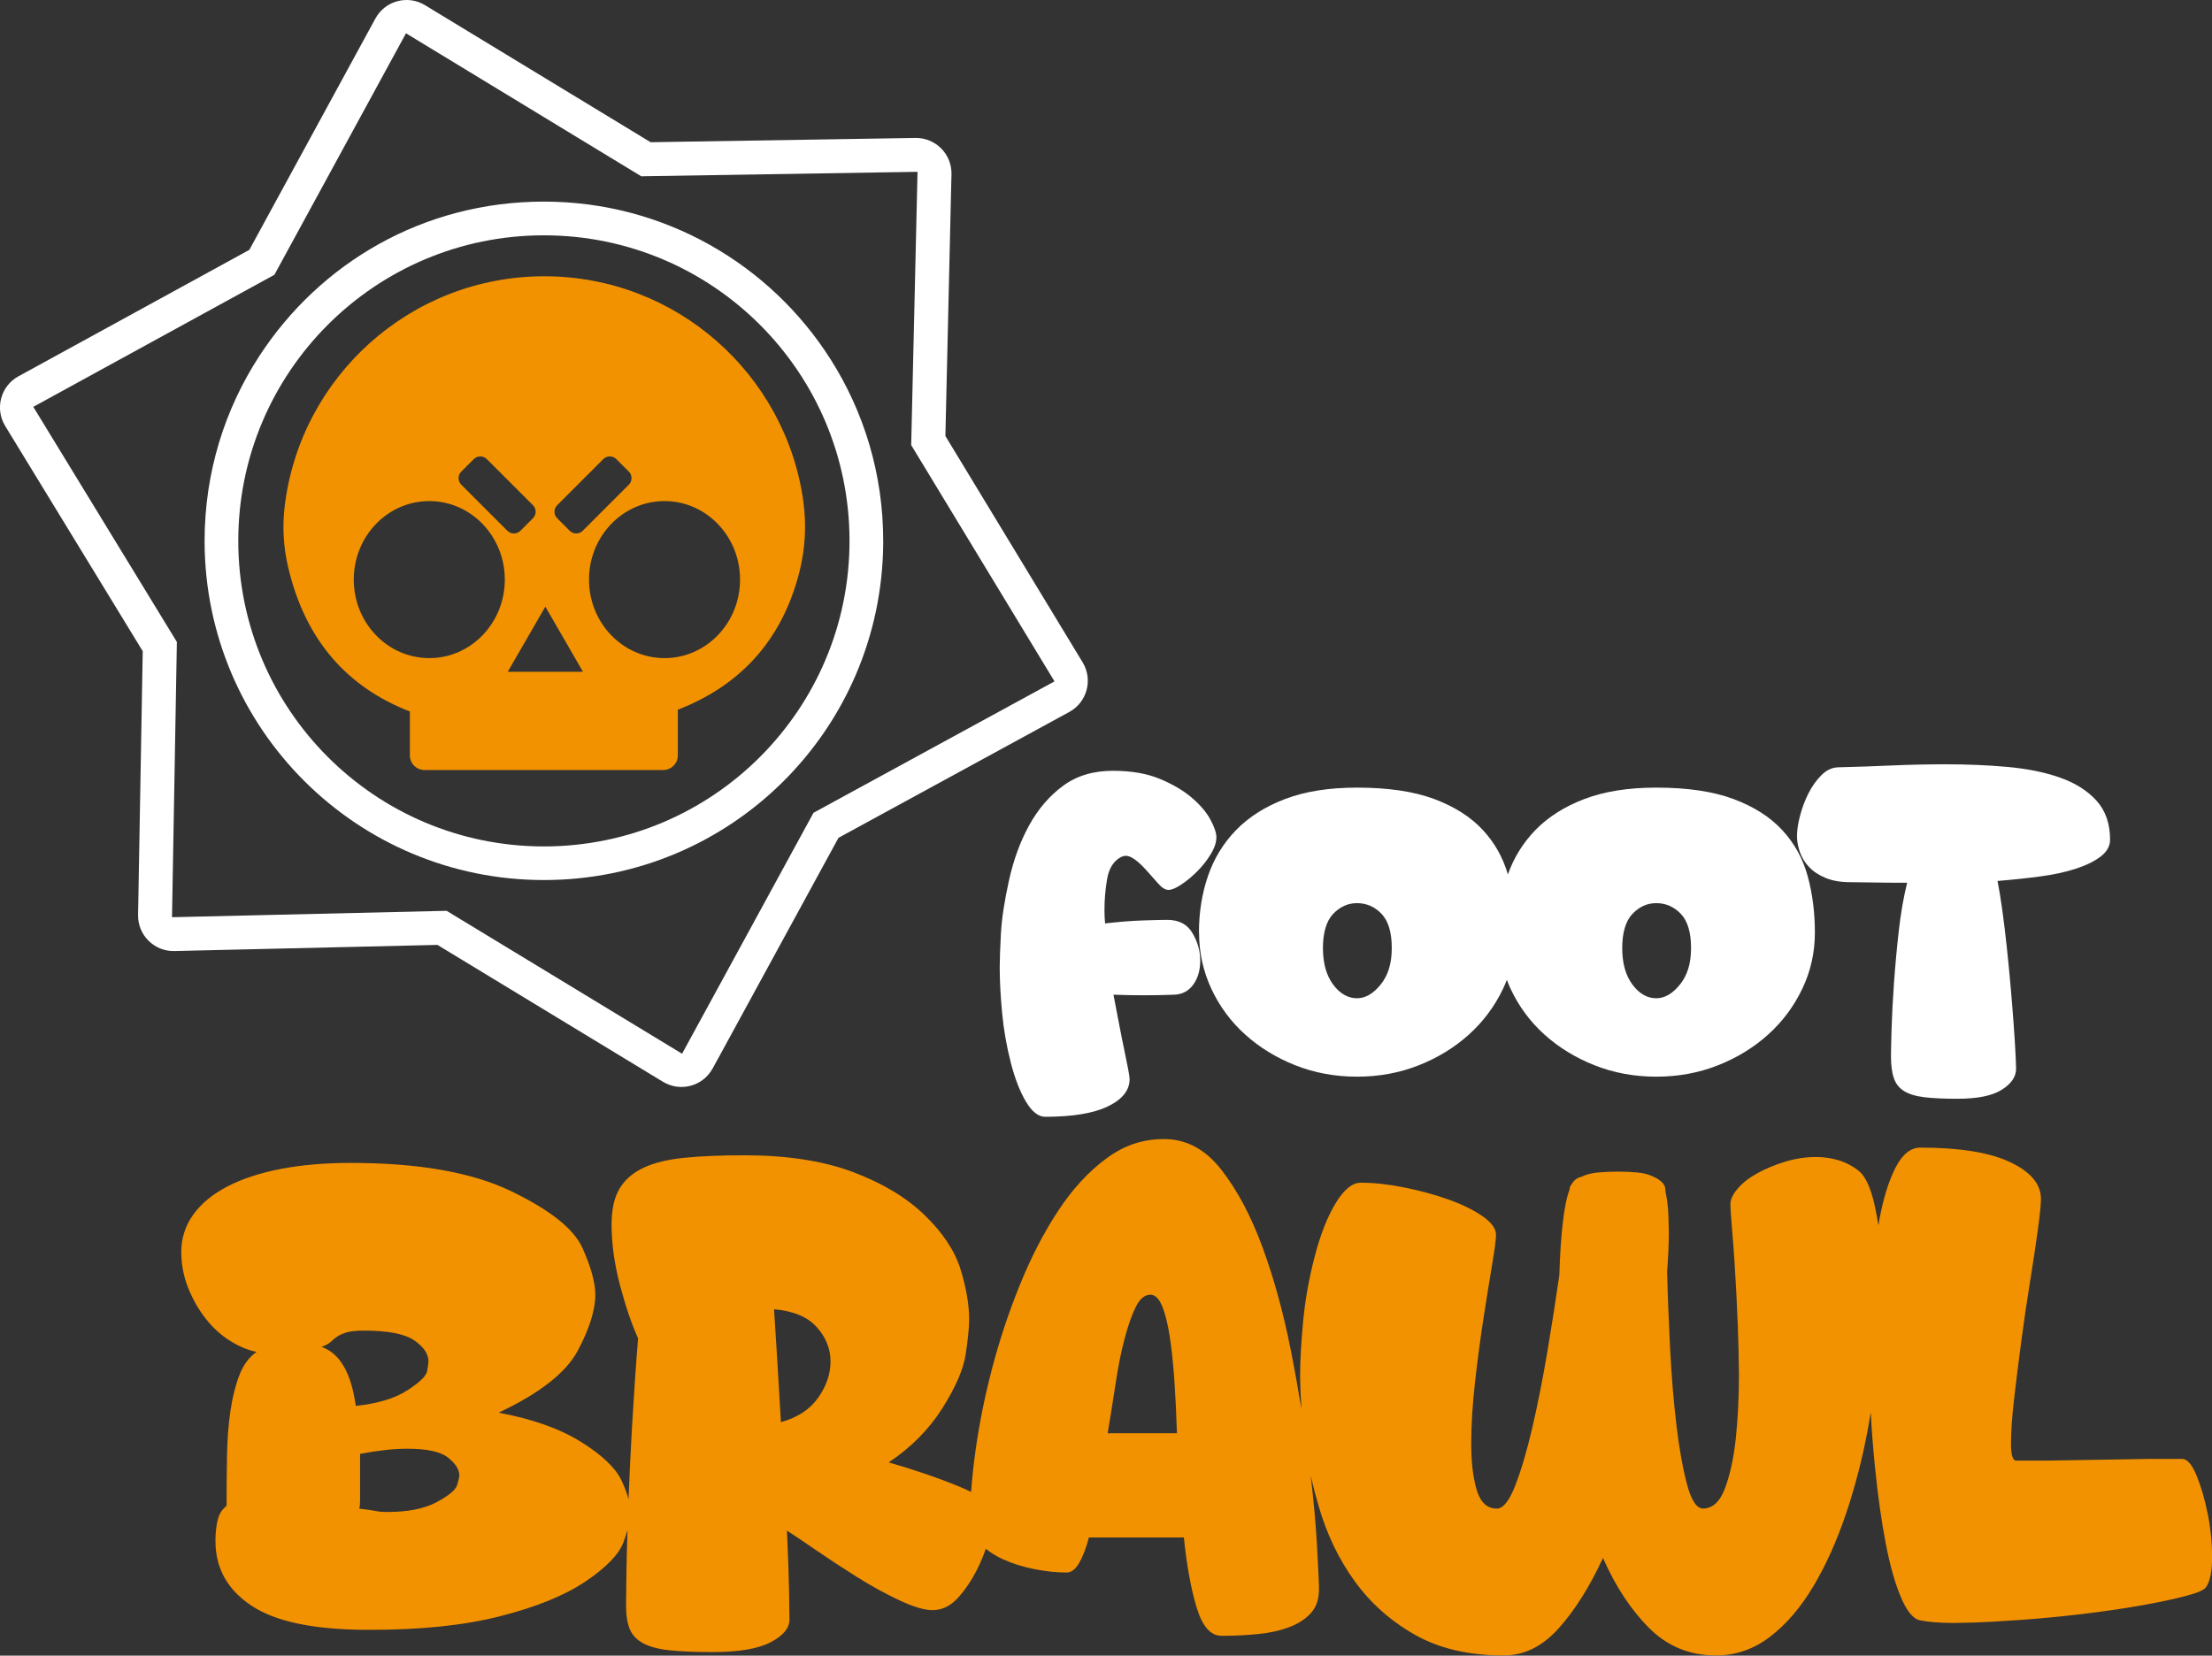 <?xml version="1.0" encoding="UTF-8"?>
<svg id="Livello_1" data-name="Livello 1" xmlns="http://www.w3.org/2000/svg" viewBox="0 0 683.61 511.78">
  <rect x="0" y="0" width="683.61" height="511.78" fill="#333333" stroke="none"/>
  <defs>
    <style>
      .cls-1 {
        fill: #f39200;
      }

      .cls-1, .cls-2 {
        stroke-width: 0px;
      }

      .cls-2 {
        fill: #fff;
      }
    </style>
  </defs>
  <path class="cls-2" d="M222.01,327.05l37.13-68.08,68.08-37.13,3.24-1.76c5.5-3,7.38-9.98,4.13-15.33l-1.91-3.16-40.51-66.82,1.79-77.21.09-3.69c.15-6.23-4.92-11.33-11.15-11.23l-3.73.06-78.1,1.26L134.49,3.51l-3.13-1.91c-5.36-3.26-12.35-1.38-15.35,4.13l-1.77,3.25-37.18,68.25L8.95,114.54l-3.25,1.78c-5.5,3.01-7.36,10-4.1,15.35l1.91,3.13,40.6,66.49-1.37,77.8-.07,3.72c-.11,6.24,4.99,11.32,11.23,11.17l3.69-.09,77.6-1.81,66.56,40.41,3.15,1.91c5.35,3.25,12.34,1.37,15.34-4.13l1.77-3.24ZM138.02,281.54l-84.86,1.98,1.5-85.09L10.29,125.76l74.51-40.82L125.47,10.29l72.71,44.2,85.38-1.38-1.96,84.47,44.29,73.04-74.48,40.62-40.62,74.48-72.77-44.18Z"/>
  <path class="cls-2" d="M256.63,110.98c-18.6-29.25-51.31-48.66-88.54-48.66s-69.17,18.95-87.88,47.63c-10.74,16.46-16.98,36.11-16.98,57.23v.29c.16,57.78,47.05,104.56,104.86,104.56s104.39-46.48,104.86-103.99c0-.29,0-.58,0-.87,0-20.68-5.98-39.96-16.32-56.2ZM168.09,261.64c-52.17,0-94.45-42.29-94.45-94.45s42.29-94.45,94.45-94.45,94.45,42.29,94.45,94.45-42.29,94.45-94.45,94.45Z"/>
  <path class="cls-1" d="M248.3,155.15c-5.4-39.4-39.19-69.75-80.07-69.75-41.47,0-75.65,31.23-80.29,71.46-.7,6.06-.33,12.21,1.04,18.15,5.36,23.29,18.76,37.58,37.69,44.92v13.57c0,2.5,2.03,4.52,4.52,4.52h73.77c2.5,0,4.52-2.03,4.52-4.52v-14.12c18.85-7.32,32.05-20.96,37.54-42.45,1.82-7.12,2.25-14.51,1.26-21.78ZM172.2,156.16l14.24-14.24c1.12-1.12,2.92-1.12,4.04,0l3.86,3.86c1.11,1.11,1.11,2.92,0,4.04l-14.24,14.24c-1.12,1.12-2.92,1.12-4.04,0l-3.86-3.86c-1.12-1.12-1.12-2.92,0-4.04ZM132.67,203.43c-12.89,0-23.34-10.86-23.34-24.27s10.45-24.27,23.34-24.27,23.34,10.86,23.34,24.27-10.45,24.27-23.34,24.27ZM142.56,149.82c-1.12-1.12-1.12-2.92,0-4.04l3.86-3.86c1.12-1.12,2.92-1.12,4.04,0l14.24,14.24c1.12,1.12,1.12,2.92,0,4.04l-3.86,3.86c-1.12,1.12-2.92,1.12-4.04,0l-14.24-14.24ZM156.91,207.66l11.63-20.14,11.63,20.14h-23.25ZM205.37,203.43c-12.89,0-23.34-10.86-23.34-24.27s10.45-24.27,23.34-24.27,23.34,10.86,23.34,24.27-10.45,24.27-23.34,24.27Z"/>
  <g>
    <path class="cls-2" d="M312.38,328.47c1.29,5,2.87,9.04,4.72,12.12,1.85,3.08,3.82,4.62,5.92,4.62,8.51,0,14.98-1.08,19.42-3.24,4.44-2.16,6.66-4.96,6.66-8.42,0-.49-.16-1.54-.46-3.14-.31-1.6-.71-3.58-1.2-5.92-.49-2.34-1.02-4.96-1.57-7.86-.55-2.9-1.14-5.95-1.76-9.16,3.08.12,6.23.18,9.43.18s6.23-.06,9.43-.18c2.47-.12,4.41-1.17,5.83-3.15,1.42-1.97,2.13-4.44,2.13-7.4s-.8-5.79-2.41-8.51c-1.6-2.71-4.19-4.07-7.77-4.07-1.48,0-4.01.06-7.58.18-3.58.12-7.46.43-11.65.92-.12-1.36-.19-2.71-.19-4.07,0-3.33.28-6.57.83-9.71.56-3.14,1.88-5.33,3.98-6.57.62-.37,1.23-.55,1.85-.55.74,0,1.63.37,2.68,1.11,1.05.74,2.22,1.82,3.51,3.24,1.29,1.42,2.53,2.81,3.7,4.16,1.17,1.36,2.25,2.03,3.24,2.03s2.31-.55,3.98-1.67c1.66-1.11,3.3-2.46,4.9-4.07,1.6-1.6,2.99-3.36,4.16-5.27,1.17-1.91,1.76-3.67,1.76-5.27,0-1.36-.62-3.17-1.85-5.46-1.23-2.28-3.14-4.53-5.73-6.75s-5.89-4.16-9.9-5.83c-4.01-1.67-8.85-2.5-14.52-2.5-6.04,0-11.16,1.54-15.35,4.62-4.19,3.08-7.68,7.12-10.45,12.12s-4.87,10.7-6.29,17.11c-1.42,6.41-2.25,11.9-2.5,16.46-.25,4.56-.37,8.08-.37,10.54,0,4.07.25,8.73.74,13.97.49,5.24,1.39,10.36,2.68,15.35Z"/>
    <path class="cls-2" d="M370.56,288.23c0,6.17,1.27,11.96,3.79,17.39,2.53,5.43,6.01,10.15,10.45,14.15,4.44,4.01,9.62,7.19,15.54,9.53,5.92,2.34,12.27,3.51,19.05,3.51s13.13-1.17,19.05-3.51c5.92-2.34,11.1-5.52,15.54-9.53,4.44-4.01,7.95-8.72,10.54-14.15.43-.9.81-1.82,1.17-2.74.35.92.72,1.84,1.14,2.74,2.53,5.43,6.01,10.15,10.45,14.15,4.44,4.01,9.62,7.19,15.54,9.53,5.92,2.34,12.27,3.51,19.05,3.51s13.13-1.17,19.05-3.51c5.92-2.34,11.1-5.52,15.54-9.53,4.44-4.01,7.95-8.72,10.54-14.15,2.59-5.42,3.88-11.22,3.88-17.39s-.74-11.96-2.22-17.39c-1.48-5.42-4.1-10.17-7.86-14.24-3.76-4.07-8.79-7.27-15.08-9.62-6.29-2.34-14.24-3.52-23.86-3.52-8.63,0-16.03,1.17-22.2,3.52-6.17,2.34-11.22,5.55-15.17,9.62-3.81,3.93-6.64,8.5-8.49,13.7-1.5-5.19-4.06-9.77-7.7-13.7-3.76-4.07-8.79-7.27-15.08-9.62-6.29-2.34-14.24-3.52-23.86-3.52-8.63,0-16.03,1.17-22.2,3.52-6.17,2.34-11.22,5.55-15.17,9.62-3.95,4.07-6.84,8.82-8.69,14.24-1.85,5.43-2.77,11.22-2.77,17.39ZM504.49,282.5c2.1-2.22,4.56-3.33,7.4-3.33s5.49,1.11,7.58,3.33c2.1,2.22,3.14,5.73,3.14,10.54s-1.14,8.45-3.42,11.28c-2.28,2.84-4.72,4.25-7.31,4.25-2.84,0-5.3-1.42-7.4-4.25-2.1-2.83-3.14-6.6-3.14-11.28s1.05-8.32,3.14-10.54ZM412,282.5c2.1-2.22,4.56-3.33,7.4-3.33s5.49,1.11,7.58,3.33c2.1,2.22,3.14,5.73,3.14,10.54s-1.14,8.45-3.42,11.28c-2.28,2.84-4.72,4.25-7.31,4.25-2.84,0-5.3-1.42-7.4-4.25-2.1-2.83-3.14-6.6-3.14-11.28s1.05-8.32,3.14-10.54Z"/>
    <path class="cls-2" d="M559.16,268.07c1.29,1.36,2.99,2.47,5.09,3.33,2.1.86,4.62,1.29,7.58,1.29,1.48,0,3.76.03,6.84.09,3.08.06,6.66.09,10.73.09-1.11,4.44-1.97,9.41-2.59,14.89-.62,5.49-1.11,10.85-1.48,16.09-.37,5.24-.62,9.93-.74,14.06-.12,4.13-.19,7-.19,8.6,0,2.84.31,5.12.92,6.84.62,1.73,1.69,3.05,3.24,3.98,1.54.92,3.64,1.54,6.29,1.85,2.65.31,6.01.46,10.08.46,6.17,0,10.73-.92,13.69-2.78,2.96-1.85,4.44-4.01,4.44-6.47,0-.74-.06-2.34-.18-4.81-.12-2.47-.31-5.43-.56-8.88-.25-3.45-.55-7.28-.92-11.47-.37-4.19-.77-8.33-1.2-12.39-.43-4.07-.9-7.89-1.39-11.47-.49-3.58-.99-6.6-1.48-9.06,4.56-.37,8.94-.83,13.13-1.39,4.19-.55,7.89-1.36,11.1-2.4,3.21-1.05,5.76-2.31,7.68-3.79,1.91-1.48,2.87-3.21,2.87-5.18,0-4.93-1.39-8.94-4.16-12.02-2.78-3.08-6.51-5.46-11.19-7.12-4.69-1.67-10.08-2.77-16.19-3.33-6.1-.56-12.49-.83-19.15-.83-5.67,0-11.32.12-16.93.37-5.61.25-11.01.43-16.19.56-1.97,0-3.76.8-5.37,2.4-1.6,1.6-2.96,3.52-4.07,5.73-1.11,2.22-1.97,4.53-2.59,6.94-.62,2.4-.92,4.47-.92,6.2,0,1.6.31,3.27.92,4.99.62,1.73,1.57,3.27,2.87,4.62Z"/>
    <path class="cls-1" d="M682.29,468.02c-.88-4.49-2.03-8.46-3.44-11.9-1.41-3.44-2.91-5.16-4.49-5.16h-9.78l-31.72.53h-9.78c-1.06,0-1.59-1.76-1.59-5.29s.31-8.02.93-13.48c.62-5.46,1.36-11.5,2.25-18.11.88-6.61,1.8-12.91,2.78-18.9.97-5.99,1.76-11.28,2.38-15.86.62-4.58.92-7.67.92-9.25,0-4.58-3.17-8.37-9.52-11.37-6.34-2.99-15.6-4.49-27.76-4.49-3,0-5.55,2.07-7.67,6.21-2.12,4.14-3.79,9.56-5.02,16.26-.1.54-.18,1.1-.27,1.65-.31-2.1-.69-4.23-1.18-6.41-1.15-5.11-2.69-8.55-4.63-10.31-1.94-1.59-4.06-2.73-6.34-3.44-2.29-.7-4.67-1.06-7.14-1.06-3.17,0-6.34.49-9.52,1.45-3.17.97-6.04,2.16-8.59,3.57-2.56,1.41-4.58,3-6.08,4.76-1.5,1.76-2.25,3.35-2.25,4.76,0,1.24.22,4.45.66,9.65.44,5.2.83,11.28,1.19,18.24.35,6.96.57,12.6.66,16.92.09,4.32.13,7.01.13,8.06,0,6.7-.31,13.09-.93,19.17-.62,6.08-1.72,11.28-3.3,15.6-1.59,4.32-3.88,6.48-6.87,6.48-1.94,0-3.57-2.42-4.89-7.27-1.32-4.84-2.42-10.93-3.3-18.24-.88-7.31-1.54-15.24-1.98-23.79-.44-8.55-.75-16.52-.93-23.92.35-4.58.53-8.63.53-12.16,0-.88-.05-2.6-.13-5.16-.09-2.55-.4-5.06-.92-7.53v-.26c0-1.06-.4-1.94-1.19-2.64-.79-.7-1.63-1.23-2.51-1.59-1.41-.7-3.09-1.14-5.02-1.32-1.94-.17-3.96-.26-6.08-.26-1.94,0-3.92.09-5.95.26-2.03.18-3.75.62-5.16,1.32-.88.18-1.68.62-2.38,1.32-.36.53-.66.97-.93,1.32-.26.35-.4.79-.4,1.32-.88,2.29-1.59,5.73-2.11,10.31-.53,4.58-.88,9.96-1.06,16.13-1.06,7.4-2.29,15.29-3.7,23.66-1.41,8.37-2.95,16.17-4.63,23.4-1.68,7.23-3.44,13.22-5.29,17.98-1.85,4.76-3.75,7.14-5.68,7.14-3,0-5.07-1.89-6.21-5.68-1.15-3.79-1.72-8.59-1.72-14.41s.4-12.2,1.19-19.17c.79-6.96,1.67-13.57,2.64-19.83.97-6.25,1.85-11.72,2.64-16.39.79-4.67,1.19-7.71,1.19-9.12,0-1.94-1.41-3.88-4.23-5.82-2.82-1.94-6.34-3.66-10.57-5.16-4.23-1.5-8.77-2.73-13.62-3.7-4.85-.97-9.3-1.45-13.35-1.45-2.64,0-5.25,2.12-7.8,6.34-2.56,4.23-4.72,9.74-6.48,16.52-1.76,6.79-2.95,13.48-3.57,20.09-.62,6.61-.92,12.12-.92,16.52,0,3.03.14,6.56.41,10.55-.96-5.93-2.06-12.05-3.31-18.35-2.29-11.54-5.2-22.12-8.72-31.72-3.53-9.6-7.76-17.58-12.69-23.92-4.94-6.34-10.84-9.52-17.71-9.52s-12.52,2.03-17.98,6.08c-5.47,4.06-10.4,9.43-14.8,16.13-4.41,6.7-8.33,14.28-11.76,22.74-3.44,8.46-6.3,17.05-8.59,25.78-2.29,8.72-4.01,17.23-5.16,25.51-.64,4.61-1.09,8.87-1.37,12.83-1.07-.53-2.24-1.06-3.52-1.59-3.17-1.32-6.7-2.64-10.57-3.97-3.88-1.32-7.67-2.51-11.37-3.57,6.87-4.58,12.38-10.13,16.52-16.66,4.14-6.52,6.56-12.12,7.27-16.79.7-4.67,1.06-8.24,1.06-10.71,0-4.58-.88-9.74-2.64-15.47-1.76-5.72-5.46-11.32-11.1-16.79-5.64-5.46-13.04-9.91-22.21-13.35-9.17-3.44-20.36-5.16-33.57-5.16-7.23,0-13.44.26-18.64.79-5.2.53-9.43,1.59-12.69,3.17-3.26,1.59-5.68,3.75-7.27,6.48-1.59,2.73-2.38,6.39-2.38,10.97,0,5.99.88,12.29,2.64,18.9,1.76,6.61,3.61,12.03,5.55,16.26-.71,8.81-1.32,17.8-1.85,26.96-.47,8.18-.84,15.79-1.1,22.84-.46-1.81-1.19-3.78-2.2-5.92-1.85-3.87-6.04-7.84-12.56-11.9-6.52-4.05-14.98-7.05-25.38-8.99,12.69-5.99,20.84-12.38,24.45-19.17,3.61-6.78,5.42-12.56,5.42-17.32,0-3.7-1.32-8.5-3.97-14.41-2.64-5.9-10-11.76-22.07-17.58-12.07-5.82-28.6-8.72-49.57-8.72-7.93,0-15.11.62-21.55,1.85-6.44,1.24-11.94,3.04-16.52,5.42-4.59,2.38-8.11,5.29-10.57,8.72-2.47,3.44-3.7,7.27-3.7,11.5,0,3.88.71,7.58,2.11,11.1,1.41,3.53,3.21,6.7,5.42,9.52,2.2,2.82,4.71,5.11,7.53,6.87,2.82,1.76,5.55,2.91,8.2,3.44-2.29,1.59-4.06,3.97-5.29,7.14-1.23,3.17-2.16,6.87-2.78,11.1-.62,4.23-.97,8.86-1.06,13.88-.09,5.02-.13,10.18-.13,15.47-1.41,1.06-2.34,2.56-2.78,4.49-.44,1.94-.66,4.06-.66,6.34,0,8.46,3.74,15.16,11.24,20.09,7.49,4.94,19.52,7.4,36.09,7.4s29.61-1.41,40.71-4.23c11.1-2.82,19.87-6.39,26.3-10.71,6.43-4.32,10.35-8.37,11.76-12.16.5-1.34.91-2.59,1.23-3.75-.14,4.82-.25,9.12-.31,12.87-.09,5.46-.13,8.9-.13,10.31,0,3.17.4,5.68,1.19,7.53s2.2,3.3,4.23,4.36c2.02,1.06,4.76,1.76,8.2,2.12,3.44.35,7.8.53,13.09.53,8.1,0,14.1-1.01,17.98-3.04,3.88-2.02,5.82-4.36,5.82-7.01,0-.88-.05-3.83-.13-8.86-.09-5.02-.31-11.24-.66-18.64,1.94,1.24,4.89,3.22,8.86,5.95,3.97,2.73,8.2,5.51,12.69,8.33,4.49,2.82,8.9,5.25,13.22,7.27,4.32,2.03,7.71,3.04,10.18,3.04,2.99,0,5.64-1.28,7.93-3.83,2.29-2.55,4.27-5.51,5.95-8.86,1.04-2.07,1.9-4.17,2.64-6.28,1.54,1.24,3.29,2.33,5.29,3.24,2.91,1.32,6.12,2.34,9.65,3.04,3.52.71,6.87,1.06,10.05,1.06,1.41,0,2.69-.97,3.83-2.91,1.14-1.94,2.16-4.58,3.04-7.93h29.34c.88,8.64,2.2,15.86,3.96,21.68,1.76,5.82,4.32,8.72,7.67,8.72,3.87,0,7.62-.17,11.23-.53,3.61-.35,6.83-1.06,9.65-2.12,2.82-1.06,5.06-2.51,6.74-4.36,1.67-1.85,2.51-4.27,2.51-7.27,0-1.94-.22-6.74-.66-14.41-.35-6.08-.98-13.02-1.89-20.77.68,2.95,1.48,6.04,2.41,9.27,2.55,8.81,6.3,16.61,11.24,23.4,4.93,6.79,11.14,12.29,18.64,16.52,7.49,4.23,16.61,6.34,27.36,6.34,6.34,0,12.03-2.82,17.05-8.46,5.02-5.64,9.56-12.86,13.62-21.68,3.88,8.81,8.63,16.04,14.28,21.68,5.64,5.64,12.51,8.46,20.62,8.46,6.17,0,11.76-1.94,16.79-5.82,5.02-3.87,9.47-9.08,13.35-15.6,3.87-6.52,7.22-13.97,10.05-22.34,2.82-8.37,5.06-17.05,6.74-26.04.34-1.81.64-3.57.94-5.32.22,4.89.65,10.58,1.31,17.09.88,8.72,1.98,16.52,3.3,23.4,1.32,6.87,2.91,12.47,4.76,16.79,1.85,4.32,3.83,6.65,5.95,7.01,2.64.53,6.17.79,10.58.79.88,0,2.86-.04,5.95-.13,3.08-.09,7.8-.35,14.14-.79,6.34-.44,12.82-1.06,19.43-1.85,6.61-.79,12.64-1.67,18.11-2.64,5.46-.97,10.05-1.94,13.75-2.91,3.7-.97,5.82-1.89,6.34-2.78,1.23-1.76,1.85-4.84,1.85-9.25s-.44-8.86-1.32-13.35ZM99.37,416.34c1.41-.53,2.42-1.1,3.04-1.72.62-.62,1.28-1.14,1.98-1.59.7-.44,1.63-.83,2.78-1.19,1.14-.35,2.95-.53,5.42-.53,7.4,0,12.56,1.02,15.47,3.04,2.91,2.03,4.36,4.19,4.36,6.48,0,.36-.13,1.32-.4,2.91-.26,1.59-2.34,3.61-6.21,6.08-3.88,2.47-9.17,4.06-15.86,4.76-1.41-10.22-4.94-16.3-10.57-18.24ZM141.28,459.04c-.44,1.5-2.56,3.26-6.34,5.29-3.79,2.03-8.86,3.04-15.2,3.04-1.24,0-2.11-.04-2.64-.13-.53-.09-1.02-.17-1.45-.26-.44-.09-.97-.17-1.59-.26-.62-.09-1.63-.22-3.04-.4.17-.53.26-1.32.26-2.38v-14.54c5.64-1.06,10.48-1.59,14.54-1.59,6.17,0,10.4.93,12.69,2.78,2.29,1.85,3.44,3.66,3.44,5.42,0,.53-.22,1.54-.66,3.04ZM252.84,432.07c-2.56,3.61-6.39,6.13-11.5,7.53-.35-5.99-.71-11.98-1.06-17.98l-1.06-16.92c5.99.53,10.4,2.38,13.22,5.55,2.82,3.17,4.23,6.7,4.23,10.58s-1.28,7.62-3.83,11.24ZM342.32,443.04c.88-5.29,1.72-10.53,2.51-15.73.79-5.2,1.72-9.78,2.78-13.75,1.06-3.96,2.2-7.18,3.44-9.65,1.23-2.47,2.73-3.7,4.49-3.7,1.41,0,2.6,1.15,3.57,3.44.97,2.29,1.76,5.42,2.38,9.38.62,3.96,1.1,8.55,1.45,13.75.35,5.2.62,10.62.79,16.26h-21.41Z"/>
  </g>
</svg>